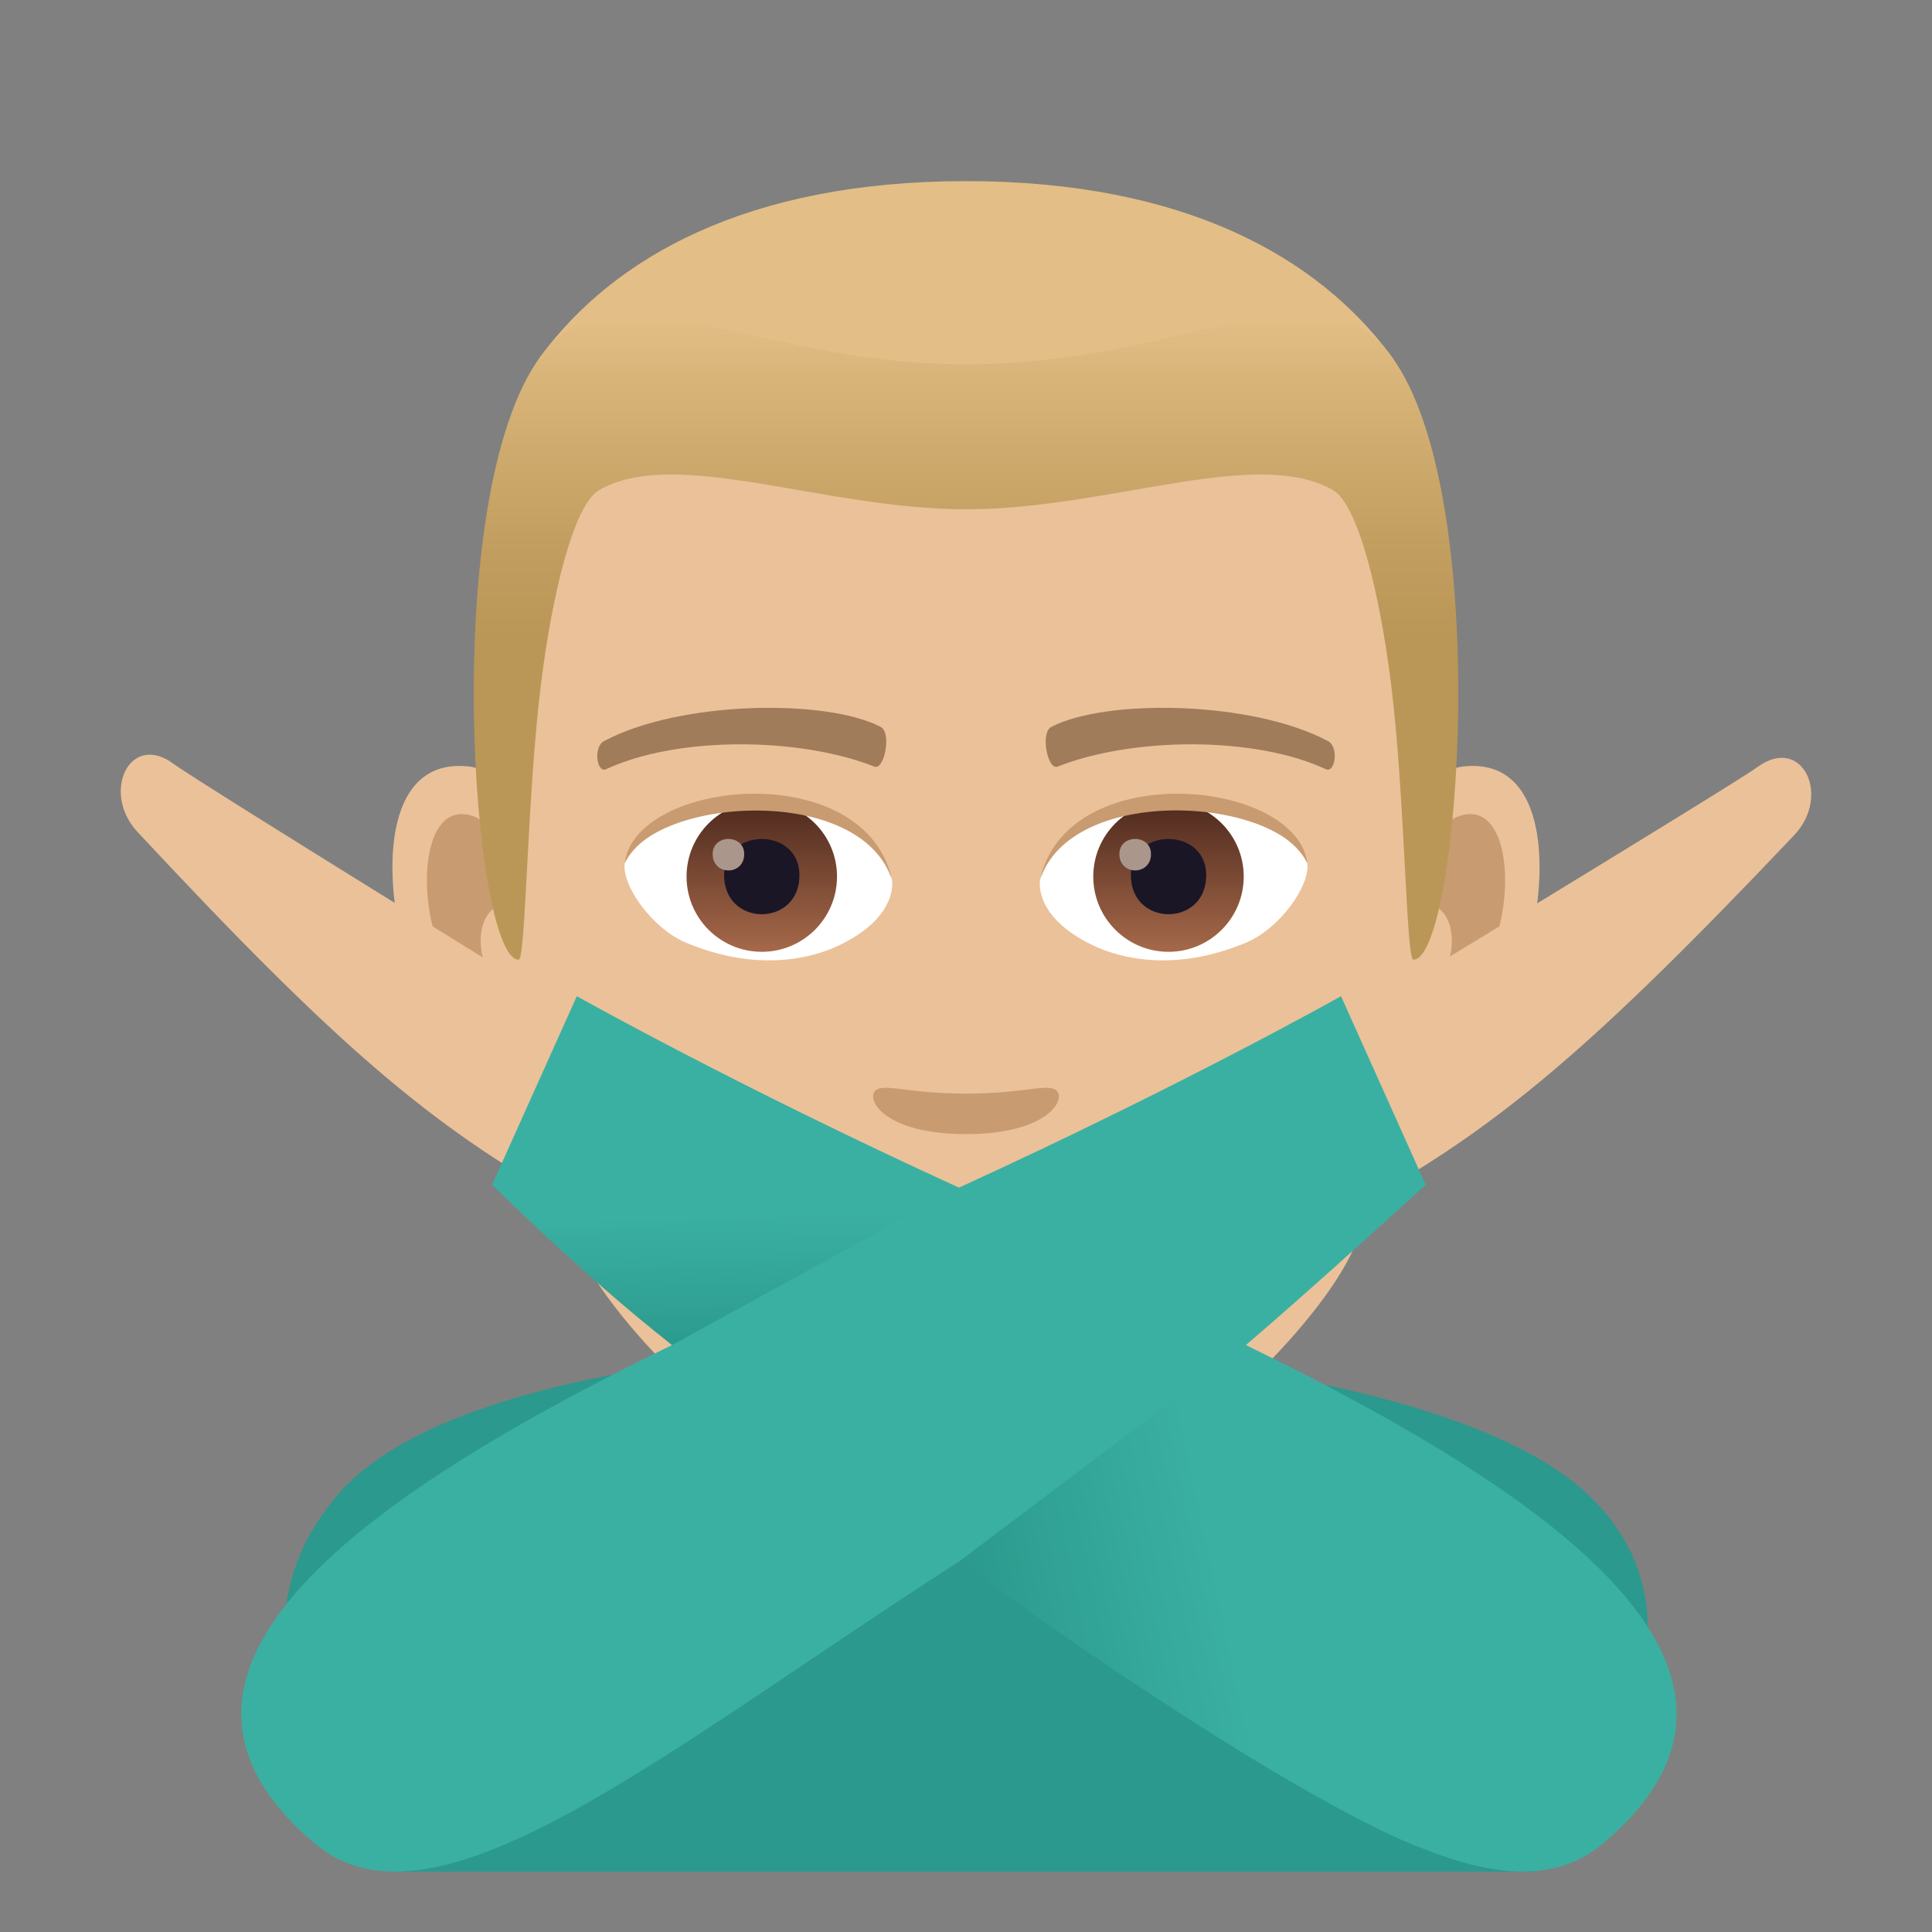 <?xml version="1.0" encoding="utf-8"?>
<!-- Generator: Adobe Illustrator 15.0.0, SVG Export Plug-In . SVG Version: 6.00 Build 0)  -->
<!DOCTYPE svg PUBLIC "-//W3C//DTD SVG 1.1//EN" "http://www.w3.org/Graphics/SVG/1.1/DTD/svg11.dtd">
<svg version="1.1" id="Layer_1" xmlns:x="http://ns.adobe.com/Extensibility/1.0/" xmlns:i="http://ns.adobe.com/AdobeIllustrator/10.0/" xmlns:graph="http://ns.adobe.com/Graphs/1.0/"
	 xmlns="http://www.w3.org/2000/svg" xmlns:xlink="http://www.w3.org/1999/xlink" xmlns:a="http://ns.adobe.com/AdobeSVGViewerExtensions/3.0/"
	 x="0px" y="0px" width="64px" height="64px" viewBox="0 0 64 64" enable-background="new 0 0 64 64" xml:space="preserve">
<rect x="0" y="0" width="64" height="64" fill="#808080" stroke="none"/>
<path id="Path_1267_" fill="#EBC199" d="M48.44,25.394c-2.545,0.307-4.383,8.814-2.781,11.061c0.225,0.313,1.535,0.814,2.508-1.168
	c0.539-1.098,2.092-2.014,2.574-4.277C51.358,28.108,50.974,25.087,48.44,25.394z"/>
<path id="Path_1266_" fill="#EBC199" d="M15.56,25.394c2.545,0.307,4.383,8.814,2.781,11.061c-0.225,0.313-1.535,0.814-2.51-1.168
	c-0.537-1.098-2.092-2.014-2.572-4.277C12.64,28.108,13.026,25.087,15.56,25.394z"/>
<path id="Path_1265_" fill="#C99B71" d="M48.372,27.022c-0.664,0.209-1.389,1.221-1.781,2.898c2.32-0.498,1.74,3.361-0.277,3.434
	c0.02,0.389,0.045,0.787,0.094,1.207c0.971-1.408,1.959-0.844,2.938-2.939C50.226,29.733,50.017,26.509,48.372,27.022z"/>
<path id="Path_1264_" fill="#C99B71" d="M17.409,29.917c-0.395-1.676-1.117-2.686-1.781-2.895c-1.643-0.514-1.855,2.711-0.973,4.6
	c0.979,2.096,1.967,1.531,2.939,2.939c0.047-0.42,0.074-0.82,0.09-1.209C15.688,33.259,15.116,29.446,17.409,29.917z"/>
<path id="Path_1263_" fill="#EBC199" d="M31.999,9.034c-11.027,0-16.34,8.328-15.676,19.908c0.133,2.33,1.582,9.93,2.947,12.656
	c1.398,2.789,6.074,7.09,8.938,7.98c1.811,0.561,5.773,0.561,7.582,0c2.865-0.891,7.543-5.191,8.939-7.98
	c1.369-2.727,2.814-10.324,2.945-12.656C48.343,17.362,43.03,9.034,31.999,9.034z"/>
<path id="Path_1262_" fill="#A17C5B" d="M43.981,24.544c-2.521-1.336-7.348-1.4-9.146-0.469c-0.387,0.178-0.131,1.441,0.193,1.322
	c2.504-0.99,6.547-1.012,8.893,0.084C44.233,25.624,44.364,24.729,43.981,24.544z"/>
<path id="Path_1261_" fill="#A17C5B" d="M20.019,24.544c2.521-1.336,7.346-1.4,9.146-0.469c0.385,0.178,0.131,1.441-0.193,1.322
	c-2.51-0.99-6.547-1.012-8.895,0.084C19.767,25.624,19.638,24.729,20.019,24.544z"/>
<path id="Path_1260_" fill="#C99B71" d="M34.976,36.108c-0.314-0.219-1.053,0.119-2.977,0.119c-1.92,0-2.66-0.338-2.975-0.119
	c-0.377,0.266,0.223,1.461,2.975,1.461C34.753,37.569,35.354,36.374,34.976,36.108z"/>
<path id="Path_1259_" fill="#C99B71" d="M31.999,40.646c-2.479-0.729-6.154,0.346-6.154,0.346c1.398,1.521,2.424,3.494,6.154,3.494
	c4.275,0,5.002-2.24,6.156-3.494C38.155,40.991,34.479,39.911,31.999,40.646z"/>
<path id="Path_1258_" fill="#FFFFFF" d="M26.767,41.249c2.602,2.176,7.852,2.191,10.467,0
	C34.462,41.366,29.558,41.368,26.767,41.249z"/>
<path id="Path_1257_" fill="#FFFFFF" d="M29.546,29.085c0.094,0.73-0.402,1.594-1.773,2.242c-0.871,0.412-2.686,0.896-5.066-0.107
	c-1.066-0.449-2.107-1.848-2.014-2.623C21.983,26.167,28.337,25.812,29.546,29.085z"/>
<linearGradient id="Oval_1_" gradientUnits="userSpaceOnUse" x1="-424.582" y1="477.466" x2="-424.582" y2="478.224" gradientTransform="matrix(6.57 0 0 -6.57 2814.78 3168.528)">
	<stop  offset="0" style="stop-color:#A6694A"/>
	<stop  offset="1" style="stop-color:#4F2A1E"/>
	<a:midPointStop  offset="0" style="stop-color:#A6694A"/>
	<a:midPointStop  offset="0.5" style="stop-color:#A6694A"/>
	<a:midPointStop  offset="1" style="stop-color:#4F2A1E"/>
</linearGradient>
<circle id="Oval_172_" fill="url(#Oval_1_)" cx="25.235" cy="29.038" r="2.492"/>
<path id="Path_1256_" fill="#1A1626" d="M23.987,28.991c0,1.725,2.496,1.725,2.496,0C26.483,27.392,23.987,27.392,23.987,28.991z"/>
<path id="Path_1255_" fill="#AB968C" d="M23.608,28.292c0,0.723,1.045,0.723,1.045,0C24.653,27.624,23.608,27.624,23.608,28.292z"/>
<path id="Path_1254_" fill="#C99B71" d="M29.558,29.181c-1.014-3.25-7.926-2.77-8.865-0.584
	C21.04,25.798,28.694,25.058,29.558,29.181z"/>
<path id="Path_1253_" fill="#FFFFFF" d="M34.454,29.085c-0.094,0.73,0.4,1.594,1.773,2.242c0.871,0.412,2.684,0.896,5.064-0.107
	c1.07-0.449,2.109-1.848,2.016-2.623C42.017,26.167,35.661,25.812,34.454,29.085z"/>
<linearGradient id="Oval_2_" gradientUnits="userSpaceOnUse" x1="-425.23" y1="477.466" x2="-425.23" y2="478.224" gradientTransform="matrix(6.57 0 0 -6.57 2832.511 3168.528)">
	<stop  offset="0" style="stop-color:#A6694A"/>
	<stop  offset="1" style="stop-color:#4F2A1E"/>
	<a:midPointStop  offset="0" style="stop-color:#A6694A"/>
	<a:midPointStop  offset="0.5" style="stop-color:#A6694A"/>
	<a:midPointStop  offset="1" style="stop-color:#4F2A1E"/>
</linearGradient>
<circle id="Oval_171_" fill="url(#Oval_2_)" cx="38.708" cy="29.038" r="2.492"/>
<path id="Path_1252_" fill="#1A1626" d="M37.462,28.991c0,1.725,2.496,1.725,2.496,0C39.958,27.392,37.462,27.392,37.462,28.991z"/>
<path id="Path_1251_" fill="#AB968C" d="M37.081,28.292c0,0.723,1.047,0.723,1.047,0C38.128,27.624,37.081,27.624,37.081,28.292z"/>
<path id="Path_1250_" fill="#C99B71" d="M34.442,29.181c1.012-3.248,7.92-2.783,8.865-0.584
	C42.956,25.798,35.306,25.058,34.442,29.181z"/>
<path fill="#E3BE86" d="M46.085,11.793C43.671,8.532,39.253,6,31.999,6c-7.252,0-11.668,2.532-14.082,5.793
	C14.499,16.409,49.501,16.409,46.085,11.793z"/>
<linearGradient id="SVGID_1_" gradientUnits="userSpaceOnUse" x1="32.001" y1="31.792" x2="32.001" y2="10.412">
	<stop  offset="0.5" style="stop-color:#BA9757"/>
	<stop  offset="0.647" style="stop-color:#C29E60"/>
	<stop  offset="0.887" style="stop-color:#D7B378"/>
	<stop  offset="1" style="stop-color:#E3BE86"/>
	<a:midPointStop  offset="0.5" style="stop-color:#BA9757"/>
	<a:midPointStop  offset="0.6" style="stop-color:#BA9757"/>
	<a:midPointStop  offset="1" style="stop-color:#E3BE86"/>
</linearGradient>
<path fill="url(#SVGID_1_)" d="M46.085,11.793c-2.414-3.261-6.832,0.275-14.086,0.275c-7.252,0-11.668-3.536-14.082-0.275
	c-3.418,4.616-2.258,19.999-0.736,19.999c0.24,0,0.275-5.381,0.736-9.104c0.373-3.029,1.094-5.969,1.924-6.449
	c2.531-1.467,7.412,0.631,12.158,0.631s9.629-2.098,12.162-0.631c0.828,0.48,1.547,3.42,1.924,6.449
	c0.459,3.723,0.494,9.104,0.734,9.104C48.341,31.792,49.501,16.409,46.085,11.793z"/>
<path fill="#2B998D" d="M52.526,49.438c-6.625-6.104-35.377-6.715-41.279,0.011C6.286,55.102,12.952,62,12.952,62h37.873
	C50.825,62,58.007,54.488,52.526,49.438z"/>
<path fill="#EBC199" d="M5.753,25.305c0.865,0.643,14.594,9.099,14.594,9.099l-1.592,5.394c-4.533-2.541-7.605-5.166-14.197-12.235
	C3.337,26.255,4.296,24.226,5.753,25.305z"/>
<path fill="#EBC199" d="M58.218,25.409c-0.877,0.641-14.834,9.099-14.834,9.099l1.621,5.393c4.605-2.541,7.727-5.168,14.43-12.235
	C60.673,26.358,59.7,24.329,58.218,25.409z"/>
<path fill="#3AB0A2" d="M41.271,44.557c2.166-1.844,5.957-5.309,5.957-5.309L44.423,33c0,0-5.217,2.939-12.656,6.342
	C24.327,35.939,19.108,33,19.108,33l-2.807,6.248c0,0,3.793,3.465,5.959,5.309C11.249,49.92,3.944,55.617,10.437,61.076
	c3.979,3.346,11.492-3.016,21.328-9.346c9.834,6.33,17.352,12.69,21.328,9.346C59.587,55.617,52.282,49.92,41.271,44.557z"/>
<linearGradient id="SVGID_2_" gradientUnits="userSpaceOnUse" x1="268.504" y1="-315.353" x2="276.682" y2="-313.616" gradientTransform="matrix(1 0 0 -1 -236 -260)">
	<stop  offset="0" style="stop-color:#2B998D"/>
	<stop  offset="1" style="stop-color:#3AB0A2"/>
	<a:midPointStop  offset="0" style="stop-color:#2B998D"/>
	<a:midPointStop  offset="0.5" style="stop-color:#2B998D"/>
	<a:midPointStop  offset="1" style="stop-color:#3AB0A2"/>
</linearGradient>
<path fill="url(#SVGID_2_)" d="M31.767,51.73l9.504-7.174l5.773,16.643C47.044,61.199,43.095,59.902,31.767,51.73z"/>
<linearGradient id="SVGID_3_" gradientUnits="userSpaceOnUse" x1="260.133" y1="-304.825" x2="260.053" y2="-300.28" gradientTransform="matrix(1 0 0 -1 -236 -260)">
	<stop  offset="0" style="stop-color:#2B998D"/>
	<stop  offset="1" style="stop-color:#3AB0A2"/>
	<a:midPointStop  offset="0" style="stop-color:#2B998D"/>
	<a:midPointStop  offset="0.5" style="stop-color:#2B998D"/>
	<a:midPointStop  offset="1" style="stop-color:#3AB0A2"/>
</linearGradient>
<path fill="url(#SVGID_3_)" d="M22.263,44.557l9.504-5.215l-15.463-0.094C16.304,39.248,19.3,42.238,22.263,44.557z"/>
</svg>
